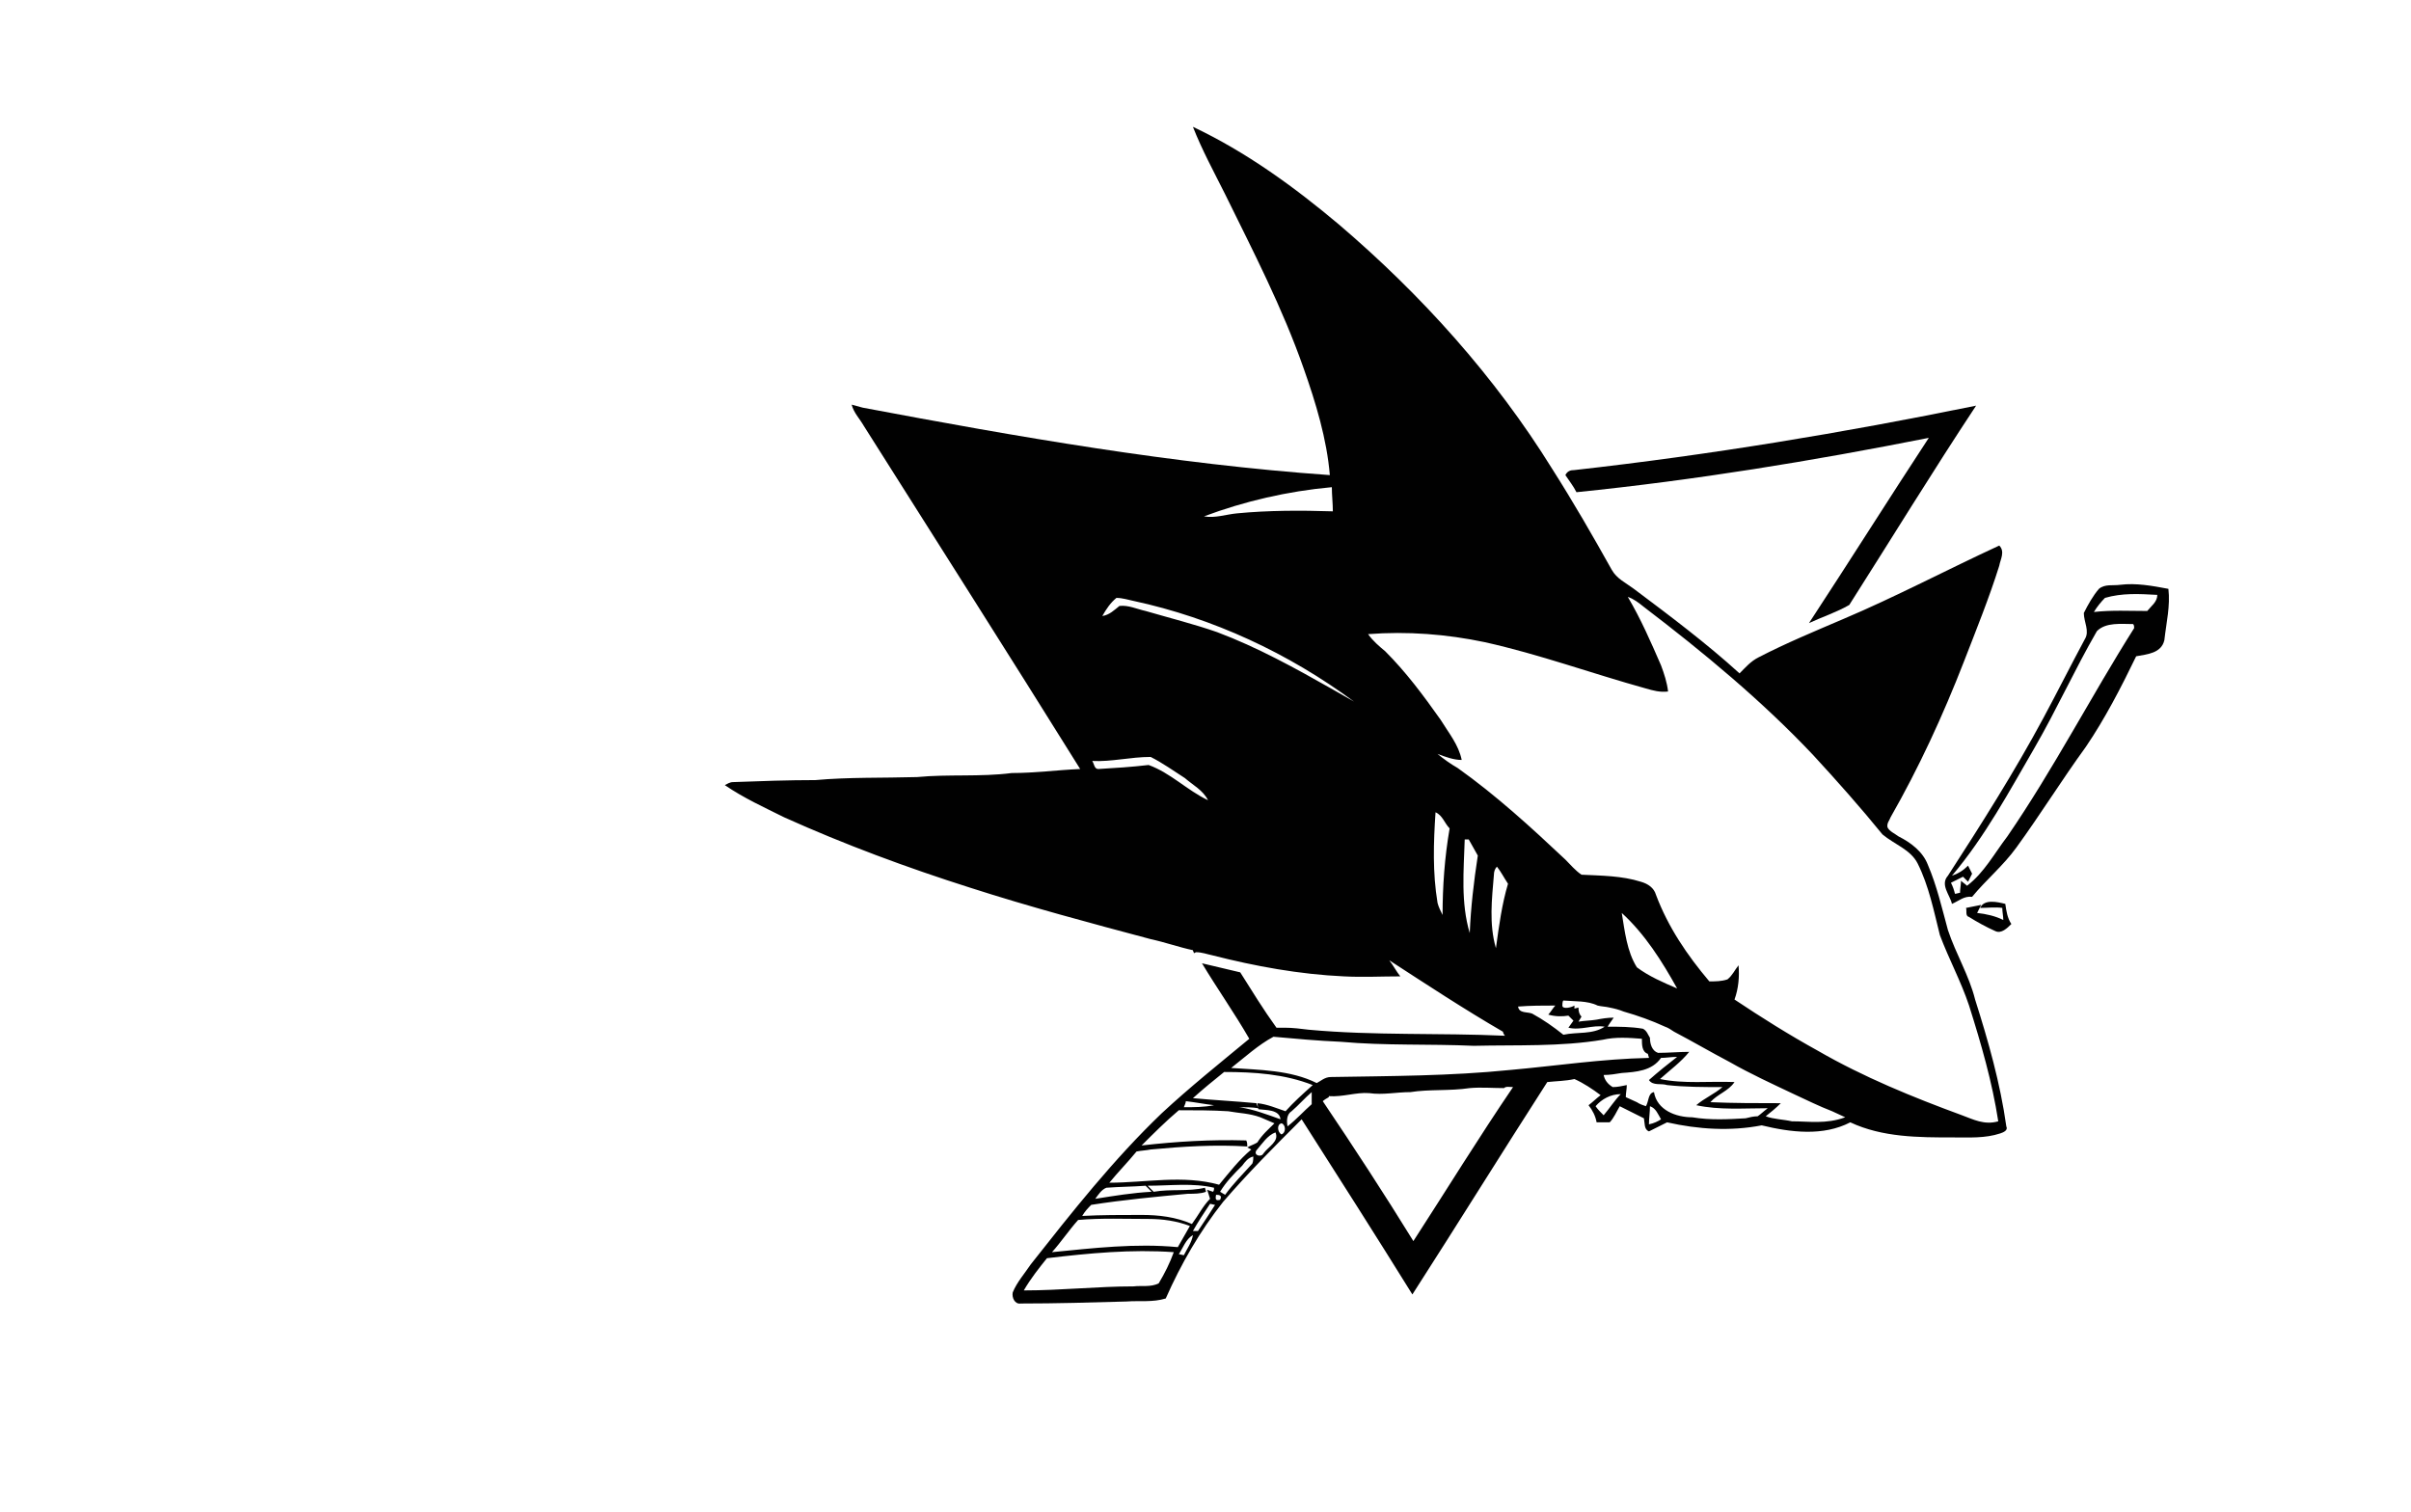 <?xml version="1.0" encoding="utf-8"?>
<!-- Generator: Adobe Illustrator 26.0.3, SVG Export Plug-In . SVG Version: 6.00 Build 0)  -->
<svg version="1.1" id="Сан-Хосе_Шаркс" xmlns="http://www.w3.org/2000/svg" xmlns:xlink="http://www.w3.org/1999/xlink"
	 x="0px" y="0px" viewBox="0 0 239.5 150.2" style="enable-background:new 0 0 239.5 150.2;" xml:space="preserve">
<style type="text/css">
	.st0{fill:#010101;}
</style>
<g>
	<path class="st0" d="M193.5,92.4c-0.6-2.2-1.1-4.4-2-6.5c-0.5-1.3-1.7-2.2-2.9-2.8c-0.4-0.3-0.9-0.5-1.1-0.9
		c-0.1-0.4,0.2-0.7,0.3-1c2.8-4.9,5.2-10.1,7.3-15.5c1.2-3.1,2.5-6.3,3.5-9.5c0.1-0.6,0.6-1.4,0-2c-5.2,2.4-10.3,5.1-15.5,7.3
		c-2.8,1.2-5.7,2.4-8.4,3.8c-0.8,0.4-1.3,1-1.9,1.6c-3.3-3-6.9-5.7-10.5-8.4c-0.8-0.6-1.7-1-2.2-1.9c-1.9-3.4-3.8-6.7-5.9-10
		c-5.7-9.2-13-17.3-21.2-24.3c-4.4-3.7-9.2-7.2-14.5-9.7c0.9,2.3,2.1,4.5,3.2,6.7c2.8,5.7,5.7,11.3,7.8,17.3c1.2,3.4,2.3,7,2.6,10.6
		c-15.6-1.1-31-3.8-46.4-6.7c-0.4-0.1-0.7-0.2-1.1-0.3c0.2,0.8,0.8,1.4,1.2,2.1c7.2,11.4,14.4,22.7,21.5,34.1
		c-2.3,0.1-4.5,0.4-6.8,0.4c-3.1,0.4-6.3,0.1-9.4,0.4c-3.4,0.1-6.8,0-10.1,0.3c-2.7,0-5.5,0.1-8.2,0.2c-0.3,0-0.6,0.2-0.8,0.3
		c1.9,1.3,3.9,2.2,5.9,3.2c6,2.7,12.2,5,18.5,7c5.9,1.9,11.9,3.5,17.9,5.1c1.4,0.3,2.8,0.8,4.2,1.1c0,0.1,0.1,0.2,0.1,0.3l0.2-0.1
		c0.6,0,1.1,0.2,1.6,0.3c4.3,1.1,8.7,1.9,13.1,2.1c1.9,0.1,3.7,0,5.6,0c-0.4-0.5-0.7-1.1-1.1-1.6c3.7,2.4,7.5,4.9,11.3,7.1
		c0,0.1,0.1,0.3,0.2,0.4c-6.5-0.3-13,0-19.5-0.6c-0.8-0.1-1.6-0.2-2.4-0.2c-0.2,0-0.6,0-0.8,0c-1.3-1.8-2.4-3.6-3.6-5.5
		c-1.3-0.3-2.5-0.6-3.8-0.9c1.5,2.5,3.2,4.9,4.7,7.5c-2.9,2.4-5.9,4.8-8.7,7.4c-4.8,4.6-8.9,9.8-13,15c-0.6,0.9-1.4,1.8-1.8,2.8
		c-0.1,0.5,0.2,1.2,0.8,1.1c3.5,0,7-0.1,10.5-0.2c1.3-0.1,2.6,0.1,3.9-0.3c1.5-3.4,3.4-6.7,5.7-9.6c2.5-2.9,5.1-5.5,7.8-8.2
		c3.7,5.8,7.4,11.6,11,17.4c4.5-7,8.9-14.1,13.4-21.1c0.9-0.1,1.8-0.1,2.7-0.3c0.9,0.4,1.8,1,2.6,1.6c-0.4,0.3-0.8,0.7-1.2,1
		c0.4,0.5,0.7,1.1,0.8,1.7c0.4,0,0.9,0,1.3,0c0.4-0.4,0.7-1.1,1-1.6c0.8,0.4,1.6,0.8,2.4,1.2c0.1,0.5,0,1.1,0.5,1.3
		c0.6-0.3,1.2-0.6,1.8-0.9c3.1,0.7,6.3,0.9,9.4,0.3c2.9,0.7,6.1,1.1,8.8-0.3c3.2,1.5,6.8,1.5,10.2,1.5c1.6,0,3.2,0.1,4.7-0.4
		c0.3-0.1,0.8-0.3,0.6-0.7c-0.6-4.3-1.8-8.5-3.1-12.6C195.6,96.9,194.3,94.8,193.5,92.4z M132.3,48.4c0,0.8,0.1,1.6,0.1,2.4
		c-3.2-0.1-6.4-0.1-9.5,0.2c-1.1,0.1-2.2,0.5-3.3,0.3C123.6,49.8,127.9,48.8,132.3,48.4z M114.1,76c-1.7,0.2-3.3,0.3-5,0.4
		c-0.4,0-0.4-0.5-0.6-0.8c1.9,0.1,3.8-0.4,5.8-0.4c1.2,0.6,2.3,1.4,3.4,2.1c0.8,0.7,1.8,1.2,2.3,2.2C117.9,78.5,116.3,76.8,114.1,76
		z M132.4,68.5c-3.7-2.1-7.5-4.2-11.5-5.7c-2.3-0.8-4.7-1.4-7.1-2.1c-0.9-0.2-1.7-0.6-2.6-0.5c-0.5,0.4-1,0.9-1.7,1
		c0.4-0.7,0.8-1.3,1.4-1.8c0.6,0,1.2,0.2,1.7,0.3c7.9,1.7,15.4,5.2,21.9,10C133.8,69.3,133.1,68.9,132.4,68.5z M143.3,90.9
		c-0.2-0.4-0.4-0.8-0.5-1.2c-0.5-3-0.4-6-0.2-9c0.7,0.3,0.9,1.1,1.4,1.6C143.5,85.2,143.3,88.1,143.3,90.9z M146,92.7
		c-0.9-3-0.6-6.2-0.5-9.3c0.1,0,0.3,0,0.4,0c0.3,0.5,0.6,1.1,0.9,1.6C146.4,87.6,146.1,90.2,146,92.7z M148.6,94.2
		c-0.7-2.4-0.4-4.9-0.2-7.3c0-0.3,0.1-0.6,0.3-0.8c0.4,0.5,0.7,1.1,1.1,1.7C149.2,89.8,148.9,92,148.6,94.2z M117.8,109.4
		c0.9,0.1,1.9,0.3,2.8,0.4c-1,0.2-2,0.2-3,0.2C117.7,109.8,117.8,109.5,117.8,109.4z M112.9,114.4c0.5-0.1,0.9-0.1,1.4-0.2
		c3.2-0.3,6.4-0.5,9.6-0.3c0-0.2,0-0.4-0.1-0.6c-3.5-0.1-6.9,0.1-10.4,0.5c1.2-1.2,2.4-2.4,3.7-3.5c1.6,0,3.3,0,4.9,0.1
		c1.1,0.2,2.1,0.2,3.2,0.6c0.5,0.2,0.9,0.4,1.4,0.6c-0.6,0.6-1.2,1.1-1.7,1.9c-0.3,0.2-0.7,0.3-1,0.5l0.4,0.2
		c-1.2,1-2.2,2.3-3.2,3.5c-3.6-1-7.3-0.2-10.9-0.2C111.1,116.4,112,115.5,112.9,114.4z M109.9,118c1.3-0.1,2.6-0.1,3.9-0.2
		c0.2,0.2,0.4,0.4,0.6,0.6c-1.9,0.1-3.7,0.4-5.6,0.7C109.1,118.7,109.4,118.2,109.9,118z M108.4,119.7c3.2-0.5,6.4-0.8,9.6-1.1
		c0.6,0,1.3,0,1.8-0.2c0-0.1-0.1-0.3-0.1-0.4c-1.7,0.4-3.4,0.1-5.1,0.4c-0.2-0.2-0.4-0.4-0.6-0.6c2.2,0,4.5-0.3,6.6,0.2
		c0,0.1,0,0.3-0.1,0.4l-0.6-0.2c0.1,0.2,0.2,0.6,0.3,0.9c-0.7,0.7-1.2,1.7-1.8,2.5c-1.6-0.7-3.3-0.9-5-0.9c-2,0-4,0-5.9,0.1
		C107.8,120.3,108.1,120,108.4,119.7z M115.1,127.5c-0.8,0.4-1.7,0.2-2.5,0.3c-3.6,0-7.2,0.4-10.9,0.4c0.7-1.2,1.5-2.2,2.3-3.2
		c4.2-0.5,8.4-0.9,12.6-0.6C116.2,125.5,115.7,126.5,115.1,127.5z M104.5,124.4c0.9-1,1.7-2.2,2.6-3.2c2.3-0.2,4.6-0.1,7-0.1
		c1.4,0,2.8,0.2,4.1,0.7c-0.4,0.7-0.8,1.4-1.2,2.1C112.8,123.5,108.6,124,104.5,124.4z M117.6,124.7c-0.1,0-0.4-0.1-0.5-0.1
		c0.4-0.6,0.7-1.5,1.4-1.9C118.4,123.4,117.9,124.1,117.6,124.7z M119,122.3l-0.5,0c0.5-0.9,1.1-1.8,1.7-2.7c0.1,0,0.4,0.1,0.5,0.1
		C120.2,120.5,119.6,121.4,119,122.3z M121.2,119.2c-0.4,0.1-0.5,0-0.4-0.5C121.2,118.7,121.4,118.8,121.2,119.2z M124.4,115.6
		c-0.9,1-1.9,2-2.7,3.1l-0.5-0.3c0.6-1,1.4-1.8,2.2-2.6c0.3-0.4,0.6-0.8,1.1-0.9C124.5,115,124.5,115.4,124.4,115.6z M125.5,114.6
		c-0.2,0.4-1,0.2-0.7-0.3c0.6-0.7,1.1-1.5,1.9-1.8C127.1,113.4,126,113.9,125.5,114.6z M127.3,112.7c-0.4-0.2-0.5-1,0-1.1
		C127.7,111.7,127.8,112.5,127.3,112.7z M130.3,109.7c-0.8,0.7-1.5,1.5-2.4,2.2c-0.1-0.5-0.1-1.2,0.4-1.5c0.7-0.6,1.3-1.3,2-1.9
		C130.3,108.9,130.3,109.3,130.3,109.7z M127.7,110.4c-0.9-0.3-1.8-0.7-2.8-0.8l0.1,0.6c0.7,0.1,2.1,0,2.2,1c-1.4-0.5-2.7-1-4.1-1.2
		c0.6,0,1.3,0,1.9,0.1l-0.2-0.5c-2.1-0.2-4.2-0.3-6.3-0.5c1-0.9,2.1-1.8,3.1-2.6c3,0,6,0.2,8.8,1.3
		C129.4,108.7,128.5,109.5,127.7,110.4z M140.4,123.3c-2.9-4.7-5.9-9.3-9-13.9c0.1-0.1,0.4-0.3,0.6-0.4l0-0.1c1.4,0.1,2.7-0.4,4-0.3
		c1.4,0.2,2.7-0.1,4.1-0.1c1.9-0.3,3.9-0.1,5.9-0.4c1.1-0.1,2.3,0,3.4,0c0.2-0.2,0.6-0.1,0.9-0.1C146.9,113,143.7,118.2,140.4,123.3
		z M150,106.3c-5.9,0.6-11.9,0.6-17.8,0.7c-0.6,0-1,0.4-1.4,0.6c-2.6-1.3-5.7-1.3-8.5-1.5c1.4-1.1,2.7-2.3,4.2-3.1
		c2.2,0.2,4.4,0.4,6.7,0.5c4.4,0.4,8.8,0.2,13.2,0.4c4.3-0.1,8.6,0.1,12.8-0.6c1.3-0.3,2.6-0.2,3.9-0.1c0,0.6,0,1.3,0.6,1.5
		c0,0.1,0.1,0.3,0.1,0.4C159.1,105.2,154.5,105.9,150,106.3z M155.8,100.9c0.2,0.2,0.3,0.3,0.5,0.5l-0.5,0.7
		c1.2,0.3,2.4-0.3,3.6-0.1c-1.2,0.8-2.7,0.5-4.1,0.8c-1-0.8-2-1.5-3.1-2.1c-0.5-0.2-1.3,0-1.4-0.7c1.2-0.1,2.5-0.1,3.7-0.1
		c-0.2,0.2-0.5,0.7-0.7,0.9C154.5,101,155.2,101,155.8,100.9z M159.3,110.8c-0.3-0.3-0.6-0.6-0.8-0.9c0.6-0.7,1.5-1.2,2.5-1.2
		C160.4,109.3,159.9,110.1,159.3,110.8z M163.8,111.7c0-0.6,0.1-1.2,0.1-1.8c0.6,0.2,0.8,0.8,1.1,1.3
		C164.7,111.4,164.3,111.6,163.8,111.7z M174.6,110.9c-0.4,0-0.8,0.1-1.2,0.2c-1.7,0.1-3.5,0.2-5.3-0.1c-1.6,0-3.5-0.7-3.8-2.5
		c-0.6,0.1-0.5,0.9-0.8,1.4c-0.3-0.1-0.6-0.2-0.9-0.4c-0.4-0.2-0.7-0.3-1.1-0.5c0-0.4,0.1-0.8,0.1-1.2c-0.5,0.1-0.9,0.2-1.4,0.2
		c-0.5-0.3-0.8-0.7-0.9-1.2c0.6,0,1.2-0.1,1.8-0.2c1.4-0.1,3-0.2,3.9-1.5c0.5,0,1-0.1,1.6-0.1c-0.9,0.7-1.9,1.5-2.8,2.3
		c0.4,0.6,1.2,0.3,1.8,0.5c1.8,0.2,3.6,0.2,5.5,0.2c-0.8,0.7-1.8,1.1-2.6,1.8c2.3,0.5,4.7,0.3,7.1,0.3
		C175.2,110.4,174.9,110.7,174.6,110.9z M178,111.4c-0.9-0.2-1.8-0.2-2.6-0.5c0.5-0.4,1-0.8,1.5-1.3c-2.3,0-4.7,0-7-0.1
		c0.7-0.8,1.8-1.1,2.4-2c-2.5-0.1-5,0.2-7.4-0.3c1-0.9,2.1-1.7,2.9-2.7c-1,0-2.1,0.1-3.1,0.1c-0.6-0.2-0.8-0.9-0.8-1.5
		c-0.2-0.3-0.3-0.7-0.7-0.9c-1.2-0.2-2.3-0.2-3.5-0.2c0.1-0.2,0.4-0.6,0.6-0.9c-0.6,0-1.2,0.1-1.7,0.2c-0.6,0.1-1.2,0.1-1.8,0.2
		l0.3-0.5c-0.2-0.2-0.3-0.5-0.3-0.9l-0.4,0.1l0-0.3c-0.3,0.2-1.2,0.4-1.2,0c0-0.1,0-0.4,0.1-0.5c1.1,0.1,2.4,0,3.4,0.5
		c0.4,0.1,0.8,0.1,1.2,0.2c0.5,0.1,0.9,0.2,1.4,0.4c1.4,0.4,2.8,0.9,4.1,1.5c0.3,0.1,0.6,0.3,0.9,0.5c1.9,1,3.6,2,5.5,3
		c2.1,1.2,4.3,2.2,6.4,3.2c1.3,0.6,2.5,1.2,3.8,1.7c0.4,0.2,0.9,0.4,1.3,0.6C181.4,111.7,179.7,111.4,178,111.4z M161.1,90.7
		c2.3,2.1,4,4.8,5.5,7.5c-1.4-0.6-2.8-1.2-4-2.1C161.6,94.5,161.4,92.5,161.1,90.7z M194.9,110.8c-4.9-1.8-9.8-3.8-14.3-6.4
		c-2.9-1.6-5.6-3.3-8.3-5.1c0.4-1.1,0.5-2.3,0.4-3.4c-0.4,0.5-0.6,1-1.1,1.4c-0.6,0.2-1.2,0.2-1.8,0.2c-2.2-2.6-4.1-5.4-5.3-8.6
		c-0.2-0.7-0.8-1.1-1.5-1.3c-1.9-0.6-3.9-0.6-5.9-0.7c-0.6-0.4-1.1-1-1.6-1.5c-3.4-3.2-6.9-6.4-10.7-9.1c-0.7-0.4-1.4-0.9-2-1.4
		c0.8,0.3,1.6,0.6,2.4,0.6c-0.3-1.5-1.3-2.7-2.1-4c-1.7-2.4-3.4-4.7-5.5-6.8c-0.6-0.5-1.2-1-1.7-1.7c3.9-0.3,7.8,0,11.6,0.8
		c5.4,1.2,10.6,3.1,16,4.6c0.7,0.2,1.4,0.4,2.2,0.3c-0.1-0.9-0.4-1.8-0.7-2.6c-1-2.3-2-4.6-3.3-6.8c0.6,0.2,1.1,0.6,1.6,1
		c5.9,4.5,11.7,9.3,16.8,14.7c2.4,2.6,4.7,5.2,6.9,7.9c1.2,1,2.8,1.5,3.5,2.9c1.1,2.2,1.6,4.7,2.2,7.1c0.9,2.4,2.1,4.6,2.9,7
		c1.2,3.8,2.3,7.6,2.9,11.5C197.1,111.8,196,111.2,194.9,110.8z"/>
	<path class="st0" d="M191.6,43.5c-4,6.1-7.9,12.3-11.9,18.4c1.3-0.6,2.8-1.1,4-1.8c4.2-6.6,8.3-13.3,12.6-19.8
		c-13.2,2.7-26.5,4.9-39.9,6.4c-0.4,0-0.7,0.1-0.9,0.5c0.4,0.6,0.8,1.1,1.1,1.7C168.4,47.7,180,45.8,191.6,43.5z"/>
	<path class="st0" d="M215.4,58.5c-1.6-0.3-3.2-0.6-4.8-0.4c-0.7,0.1-1.5-0.1-2.1,0.4c-0.6,0.7-1.1,1.6-1.5,2.4
		c0,0.9,0.6,1.8,0.1,2.6c-1.4,2.6-2.7,5.2-4.1,7.8c-2.9,5.4-6.2,10.6-9.5,15.7c-0.8,0.9,0.2,1.9,0.4,2.8c0.7-0.3,1.2-0.8,2-0.7
		c1.4-1.7,3.1-3.1,4.4-4.9c2.4-3.3,4.5-6.7,6.9-10c1.9-2.8,3.5-5.9,5-9c1.1-0.2,2.5-0.3,2.8-1.6C215.2,61.8,215.6,60.2,215.4,58.5z
		 M212,62.4c-4.3,6.8-8,14-12.6,20.7c-1.3,1.7-2.3,3.6-4,4.9c-0.2-0.2-0.4-0.3-0.6-0.5c0,0.3-0.1,0.9-0.1,1.2
		c-0.1,0-0.4,0.1-0.5,0.1c-0.1-0.4-0.2-0.7-0.4-1.1c0.4-0.2,0.8-0.4,1.2-0.6c0.2,0.2,0.3,0.3,0.5,0.5c0.1-0.2,0.3-0.6,0.4-0.8
		c-0.1-0.2-0.3-0.6-0.4-0.8c-0.5,0.5-1,0.8-1.6,1c3.3-3.9,5.7-8.4,8.2-12.7c2.2-3.8,4-7.8,6.2-11.6c0.9-0.9,2.4-0.7,3.6-0.7
		C212,62.1,212,62.3,212,62.4z M213.3,60.7c-1.8,0-3.5-0.1-5.3,0.1c0.3-0.5,0.7-1,1.1-1.4c1.7-0.5,3.4-0.4,5.2-0.3
		C214.3,59.8,213.7,60.2,213.3,60.7z"/>
	<path class="st0" d="M196.7,90.2c0.7,0,1.5-0.1,2.2,0c0,0.4,0.1,0.8,0.1,1.2c-0.8-0.4-1.7-0.6-2.6-0.7c0.1-0.2,0.3-0.6,0.4-0.8
		c-0.5,0.1-1,0.2-1.5,0.3c0.1,0.3-0.1,0.8,0.3,0.9c0.8,0.5,1.7,1,2.6,1.4c0.6,0.3,1.2-0.3,1.6-0.7c-0.4-0.6-0.5-1.3-0.6-2
		C198.4,89.6,197.1,89.3,196.7,90.2z"/>
</g>
</svg>
